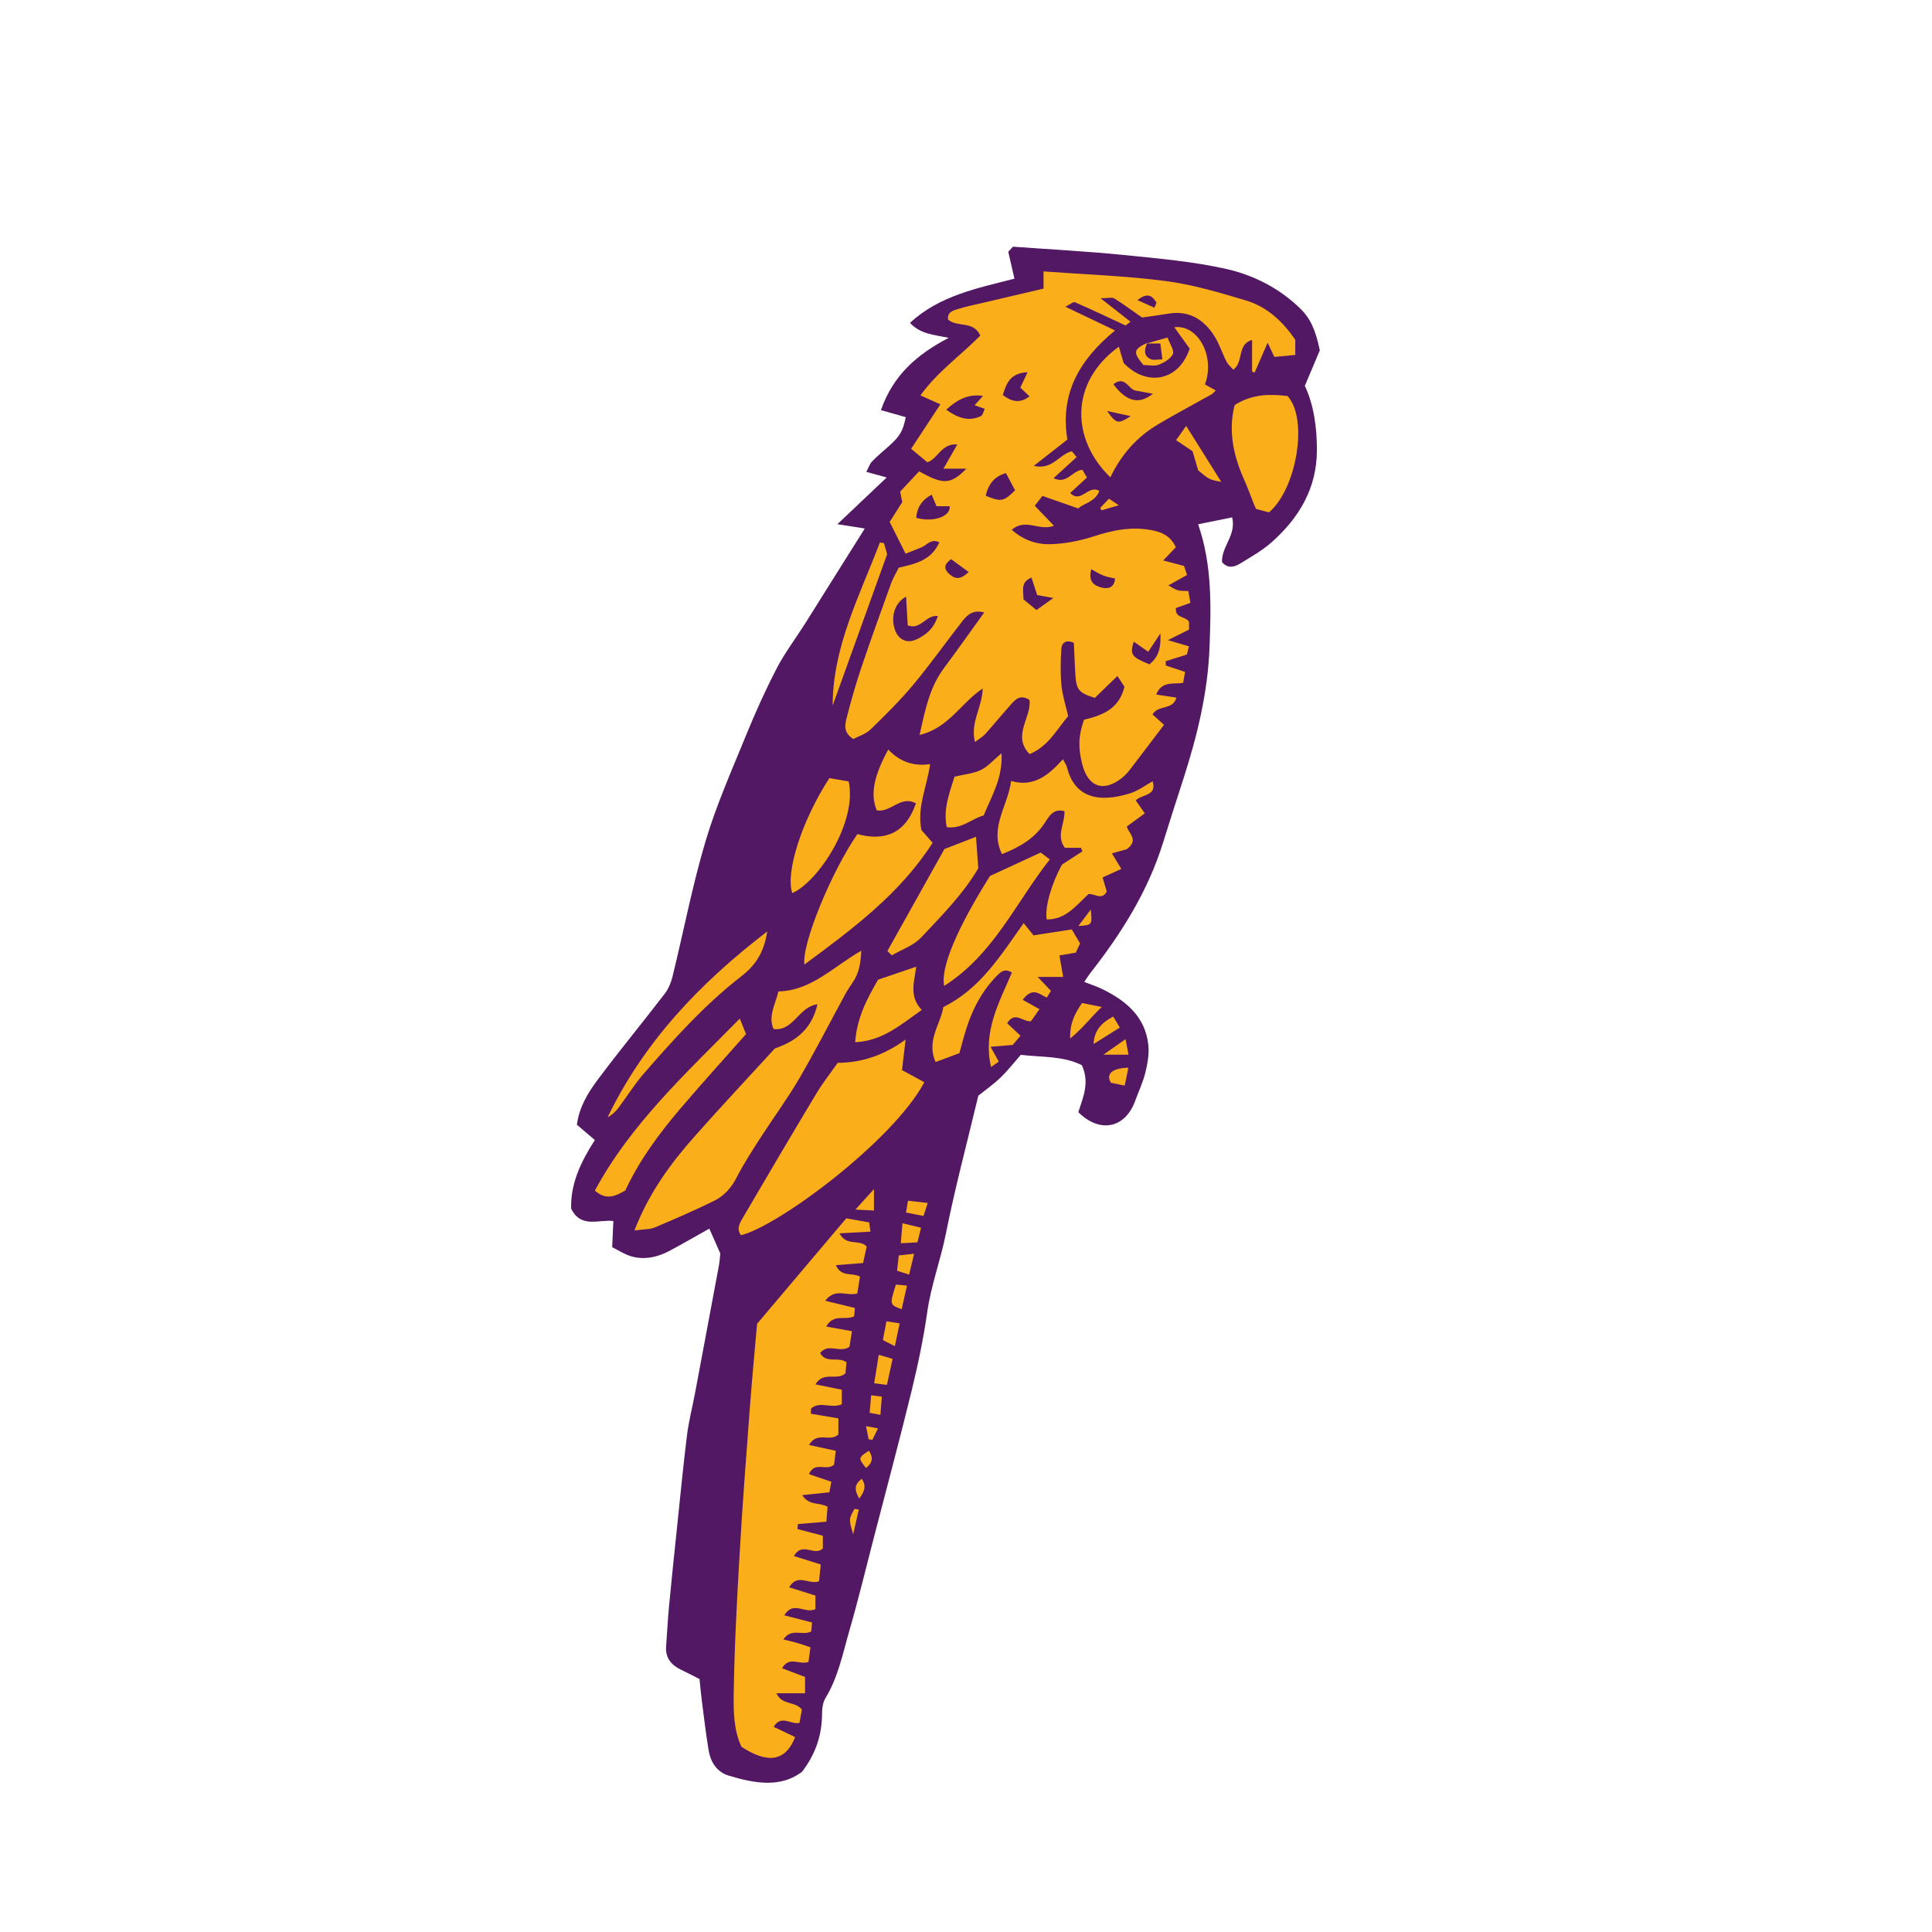 <svg version="1.1" id="svg" xmlns="http://www.w3.org/2000/svg" xmlns:xlink="http://www.w3.org/1999/xlink" x="0px" y="0px"
	 width="200px" height="200px" viewBox="0 0 200 200" enable-background="new 0 0 200 200" xml:space="preserve">
<path class="stroke" fill="#531863"  d="M136.626,36.269c-0.447-2.176-1.016-3.343-1.997-4.303c-2.151-2.105-4.804-3.467-7.634-4.111
	c-3.484-0.792-7.089-1.095-10.657-1.458c-3.632-0.368-7.28-0.555-11.476-0.86c-0.031,0.034-0.346,0.371-0.488,0.524
	c0.264,1.149,0.435,1.894,0.641,2.787c-3.894,1.006-7.741,1.743-10.816,4.573c1.074,1.166,2.438,1.228,4.018,1.55
	c-3.317,1.72-5.771,3.89-7.023,7.485c1.026,0.291,1.805,0.511,2.57,0.729c-0.295,1.445-0.596,1.957-1.717,2.968
	c-0.587,0.531-1.209,1.031-1.759,1.599c-0.254,0.263-0.37,0.655-0.608,1.098c0.749,0.202,1.283,0.35,2.114,0.576
	c-1.743,1.652-3.262,3.09-5.108,4.838c1.186,0.187,1.973,0.311,2.837,0.446c-1.357,2.159-2.645,4.21-3.933,6.26
	c-0.778,1.238-1.547,2.483-2.334,3.718c-0.947,1.488-2.025,2.907-2.834,4.468c-1.15,2.215-2.182,4.496-3.125,6.806
	c-1.496,3.662-3.116,7.301-4.247,11.079c-1.372,4.604-2.278,9.35-3.423,14.023c-0.154,0.629-0.415,1.287-0.804,1.793
	c-2.3,2.996-4.707,5.912-6.966,8.939c-1.004,1.344-1.9,2.816-2.137,4.636c0.633,0.54,1.217,1.037,1.858,1.583
	c-1.444,2.246-2.54,4.538-2.45,7.11c1.033,2.078,2.9,1.076,4.367,1.277c-0.039,0.905-0.076,1.688-0.122,2.71
	c0.688,0.333,1.343,0.782,2.064,0.97c1.351,0.35,2.669,0.05,3.887-0.604c1.383-0.745,2.745-1.529,4.107-2.292
	c0.377,0.853,0.714,1.617,1.131,2.561c-0.03,0.292-0.05,0.781-0.139,1.259c-0.822,4.434-1.655,8.864-2.489,13.298
	c-0.273,1.437-0.644,2.862-0.822,4.311c-0.395,3.205-0.703,6.424-1.039,9.639c-0.278,2.664-0.561,5.329-0.812,7.995
	c-0.133,1.39-0.199,2.784-0.305,4.176c-0.088,1.208,0.533,1.944,1.564,2.435c0.65,0.31,1.289,0.647,1.894,0.952
	c0.084,0.801,0.14,1.469,0.226,2.133c0.226,1.753,0.43,3.514,0.719,5.257c0.199,1.215,0.865,2.244,2.058,2.604
	c2.663,0.802,5.357,1.313,7.615-0.396c1.479-1.949,2.06-3.894,2.066-6.038c0-0.536,0.089-1.148,0.356-1.591
	c1.325-2.175,1.796-4.646,2.487-7.029c0.914-3.152,1.681-6.347,2.505-9.525c1.314-5.064,2.67-10.121,3.912-15.204
	c0.664-2.721,1.245-5.475,1.638-8.246c0.39-2.745,1.376-5.324,1.913-8.032c0.946-4.766,2.208-9.47,3.366-14.32
	c0.699-0.562,1.552-1.161,2.296-1.874c0.742-0.708,1.375-1.53,2.098-2.354c2.219,0.254,4.419,0.108,6.321,1.069
	c0.851,1.825,0.104,3.365-0.362,4.866c2.24,2.221,4.849,1.666,5.883-1.166c0.356-0.973,0.807-1.923,1.053-2.923
	c0.228-0.93,0.412-1.931,0.312-2.866c-0.316-2.932-2.311-4.581-4.771-5.788c-0.567-0.279-1.174-0.469-1.867-0.74
	c0.293-0.431,0.447-0.683,0.629-0.915c3.22-4.106,5.971-8.473,7.531-13.508c0.688-2.213,1.402-4.42,2.113-6.625
	c1.427-4.428,2.525-8.923,2.699-13.594c0.156-4.252,0.283-8.507-1.179-12.734c1.242-0.254,2.341-0.477,3.521-0.715
	c0.455,1.854-1.148,3.062-1.043,4.636c0.58,0.676,1.243,0.522,1.833,0.165c1.132-0.695,2.321-1.356,3.307-2.233
	c2.826-2.52,4.666-5.562,4.676-9.512c0.007-2.406-0.333-4.727-1.249-6.673C135.685,38.498,136.201,37.279,136.626,36.269z"/>
<path fill-rule="evenodd" clip-rule="evenodd" fill="#faae19" class="fill" d="M122.678,69.558c-0.073,0.413-0.133,0.757-0.198,1.124
	c-0.999,0.187-2.19-0.245-2.794,1.215c0.729,0.111,1.342,0.203,2.091,0.318c-0.336,1.328-1.891,0.722-2.469,1.742
	c0.327,0.294,0.689,0.621,1.192,1.075c-1.175,1.547-2.34,3.093-3.519,4.629c-0.221,0.288-0.472,0.563-0.749,0.795
	c-1.929,1.604-3.591,1.066-4.2-1.349c-0.437-1.736-0.4-2.914,0.18-4.6c1.797-0.436,3.607-1.031,4.191-3.414
	c-0.161-0.243-0.41-0.628-0.729-1.114c-0.867,0.841-1.631,1.586-2.333,2.264c-1.64-0.512-1.911-0.826-2.012-2.323
	c-0.078-1.141-0.11-2.286-0.163-3.378c-0.854-0.37-1.258,0.035-1.296,0.628c-0.077,1.261-0.109,2.539,0.016,3.794
	c0.105,1.07,0.453,2.117,0.692,3.163c-1.234,1.467-2.072,3.142-4,3.936c-1.854-1.925,0.25-3.818-0.01-5.608
	c-1.008-0.652-1.524,0.032-2.045,0.62c-0.85,0.957-1.66,1.947-2.517,2.897c-0.255,0.285-0.612,0.483-1.077,0.843
	c-0.512-2.021,0.744-3.551,0.799-5.538c-2.258,1.49-3.499,4.087-6.533,4.805c0.595-2.702,1.069-4.974,2.532-6.93
	c1.387-1.858,2.72-3.755,4.157-5.748c-1.212-0.337-1.796,0.307-2.309,0.964c-1.69,2.163-3.279,4.411-5.035,6.518
	c-1.361,1.629-2.88,3.135-4.404,4.613c-0.495,0.481-1.239,0.705-1.795,1.006c-1.12-0.694-0.85-1.593-0.644-2.389
	c0.444-1.713,0.931-3.418,1.496-5.094c0.974-2.881,2.009-5.744,3.043-8.604c0.206-0.568,0.528-1.093,0.803-1.653
	c1.697-0.386,3.375-0.748,4.2-2.62c-0.848-0.431-1.271,0.273-1.821,0.505c-0.532,0.225-1.074,0.428-1.673,0.665
	c-0.566-1.134-1.046-2.089-1.646-3.285c0.334-0.529,0.779-1.227,1.303-2.052c-0.049-0.25-0.131-0.651-0.22-1.08
	c0.675-0.722,1.331-1.427,1.97-2.109c2.484,1.409,3.261,1.381,4.884-0.27c-0.807,0-1.472,0-2.372,0
	c0.527-0.925,0.933-1.625,1.439-2.514c-1.674-0.114-1.999,1.492-3.102,1.854c-0.512-0.426-1.032-0.859-1.681-1.4
	c0.972-1.479,1.958-2.977,3.026-4.602c-0.777-0.35-1.307-0.586-2.06-0.924c1.767-2.467,4.172-4.145,6.195-6.192
	c-0.704-1.579-2.399-0.818-3.334-1.659C98.034,32.336,98.644,32.15,99.13,32c0.987-0.303,2.006-0.506,3.011-0.743
	c1.947-0.458,3.894-0.913,5.885-1.379c0-0.733,0-1.306,0-1.78c4.261,0.315,8.463,0.451,12.615,0.993
	c2.824,0.367,5.604,1.194,8.345,2.015c2.166,0.649,3.798,2.15,5.1,4.072c0,0.496,0,1.031,0,1.562
	c-0.695,0.066-1.329,0.127-2.163,0.209c-0.097-0.202-0.306-0.643-0.697-1.466c-0.544,1.243-0.948,2.165-1.351,3.088
	c-0.086-0.035-0.174-0.07-0.26-0.104c0-1.055,0-2.106,0-3.283c-1.6,0.496-0.829,2.245-1.938,3.091
	c-0.232-0.266-0.54-0.511-0.703-0.829c-0.471-0.918-0.778-1.935-1.342-2.783c-1.085-1.634-2.596-2.544-4.661-2.197
	c-0.956,0.16-1.92,0.284-2.744,0.406c-1.001-0.698-1.911-1.381-2.879-1.976c-0.239-0.148-0.654-0.021-1.417-0.021
	c1.208,0.947,2.096,1.643,3.097,2.429c-0.3,0.232-0.511,0.398-0.501,0.392c-1.873-0.87-3.549-1.668-5.252-2.408
	c-0.164-0.072-0.487,0.217-0.989,0.463c1.804,0.862,3.374,1.613,5.145,2.459c-3.612,2.975-5.731,6.44-4.937,11.296
	c-1.014,0.791-2.133,1.668-3.475,2.718c1.939,0.461,2.587-1.175,3.938-1.509c0.112,0.138,0.287,0.351,0.495,0.604
	c-0.813,0.743-1.55,1.418-2.388,2.182c1.393,0.667,1.922-0.779,2.981-0.873c0.14,0.231,0.283,0.479,0.476,0.806
	c-0.604,0.558-1.168,1.076-1.735,1.6c1.11,1.143,1.872-0.909,3.012-0.212c-0.412,1.146-1.587,1.244-2.174,1.814
	c-1.314-0.46-2.501-0.875-3.712-1.299c-0.329,0.421-0.535,0.688-0.794,1.018c0.665,0.693,1.275,1.329,1.986,2.068
	c-1.487,0.605-2.904-0.827-4.37,0.418c1.189,1.062,2.565,1.526,3.958,1.494c1.495-0.035,3.033-0.327,4.46-0.79
	c2.074-0.676,4.095-1.096,6.279-0.616c1.046,0.229,1.795,0.672,2.293,1.714c-0.342,0.361-0.695,0.732-1.307,1.376
	c0.861,0.226,1.443,0.381,2.155,0.567c0.071,0.217,0.184,0.553,0.31,0.937c-0.639,0.359-1.238,0.692-1.93,1.077
	c0.953,0.571,0.953,0.571,2.062,0.58c0.064,0.37,0.134,0.762,0.217,1.232c-0.552,0.194-1.037,0.364-1.502,0.527
	c-0.106,1.101,0.984,0.818,1.357,1.423c0,0.211,0,0.506,0,0.816c-0.598,0.3-1.191,0.593-2.185,1.09
	c1.018,0.299,1.56,0.458,2.177,0.64c-0.087,0.346-0.157,0.623-0.213,0.851c-0.792,0.25-1.493,0.472-2.194,0.69
	c0.005,0.149,0.012,0.299,0.02,0.447C121.338,69.11,121.983,69.325,122.678,69.558z M97.083,63.767
	c-1.239-0.14-1.769,1.485-3.113,0.974c-0.057-0.98-0.114-1.946-0.173-2.979c-1.131,0.618-1.569,1.94-1.211,3.253
	c0.299,1.097,1.179,1.655,2.205,1.21C95.824,65.775,96.689,65.055,97.083,63.767z M101.761,40.983
	c-1.569-0.229-2.697,0.408-3.811,1.431c1.196,0.85,2.316,1.264,3.6,0.658c0.193-0.092,0.251-0.473,0.385-0.744
	c-0.425-0.156-0.721-0.264-1.047-0.385C101.221,41.579,101.491,41.28,101.761,40.983z M104.137,48.978
	c-1.207,0.328-1.829,1.153-2.095,2.343c1.606,0.657,1.852,0.607,3.037-0.564C104.774,50.18,104.472,49.608,104.137,48.978z
	 M96.445,51.203c-1.106,0.616-1.509,1.402-1.602,2.399c1.724,0.5,3.587-0.114,3.463-1.195c-0.45,0-0.909,0-1.359,0
	C96.778,52.004,96.647,51.689,96.445,51.203z M106.37,38.535c-1.82,0.08-2.186,1.178-2.56,2.354
	c0.907,0.696,1.748,0.908,2.769,0.143c-0.35-0.332-0.637-0.604-0.955-0.905C105.827,39.691,106.025,39.268,106.37,38.535z
	 M106.781,59.793c-1.195,0.472-0.813,1.383-0.83,2.254c0.399,0.33,0.808,0.663,1.344,1.102c0.544-0.388,1.032-0.732,1.751-1.243
	c-0.791-0.144-1.231-0.225-1.682-0.307C107.16,60.966,106.979,60.407,106.781,59.793z M118.988,68.771
	c0.952-0.768,1.218-1.716,1.134-3.193c-0.527,0.793-0.867,1.307-1.258,1.894c-0.547-0.384-1.008-0.707-1.498-1.05
	C116.948,67.762,117.113,68.007,118.988,68.771z M112.97,58.927c-0.351,1.286,0.295,1.704,1.076,1.899
	c0.689,0.17,1.308,0,1.384-0.934c-0.433-0.107-0.84-0.166-1.212-0.312C113.825,59.427,113.463,59.191,112.97,58.927z M98.463,57.887
	c-0.76,0.522-0.774,1.002-0.208,1.522c0.678,0.62,1.223,0.561,2.021-0.19C99.714,58.806,99.149,58.392,98.463,57.887z
	 M119.507,31.854c0.072-0.175,0.145-0.353,0.214-0.529c-0.411-0.636-0.858-1.138-1.975-0.259
	C118.468,31.39,118.988,31.623,119.507,31.854z"/>
<path fill-rule="evenodd" clip-rule="evenodd" fill="#faae19" class="fill" d="M83.934,146.35c0.917,0.152,1.835,0.307,2.856,0.479
	c0,0.624,0,1.195,0,1.658c-0.874,0.855-2.187-0.38-3.037,1.097c0.978,0.212,1.807,0.393,2.765,0.599
	c-0.067,0.549-0.129,1.066-0.173,1.439c-0.818,0.714-2.012-0.408-2.598,0.984c0.768,0.262,1.481,0.5,2.314,0.783
	c-0.07,0.371-0.143,0.752-0.208,1.096c-0.929,0.097-1.735,0.18-2.808,0.291c0.725,1.129,1.739,0.705,2.625,1.203
	c-0.035,0.448-0.082,1.008-0.124,1.548c-1.097,0.089-2.015,0.163-2.936,0.239c-0.021,0.172-0.04,0.347-0.061,0.521
	c0.827,0.217,1.652,0.434,2.634,0.69c0,0.441,0,0.936,0,1.317c-0.904,0.858-2.123-0.754-2.995,0.788
	c0.921,0.288,1.745,0.546,2.779,0.871c-0.06,0.558-0.122,1.172-0.182,1.739c-1.071,0.401-2.191-0.88-3.095,0.625
	c0.93,0.291,1.766,0.555,2.722,0.855c0,0.465,0,0.967,0,1.403c-1.079,0.528-2.284-0.924-3.223,0.643
	c0.962,0.249,1.865,0.48,2.868,0.738c-0.029,0.351-0.055,0.678-0.076,0.928c-0.922,0.493-2.058-0.413-2.885,0.83
	c0.599,0.148,1.043,0.248,1.477,0.374c0.403,0.117,0.798,0.264,1.322,0.44c-0.075,0.554-0.14,1.058-0.201,1.514
	c-0.956,0.345-1.99-0.648-2.732,0.657c0.793,0.298,1.547,0.585,2.378,0.898c0,0.512,0,1.016,0,1.687c-1.003,0-1.865,0-2.969,0
	c0.603,1.289,1.938,0.788,2.636,1.687c-0.068,0.378-0.154,0.883-0.242,1.382c-0.938,0.192-1.894-0.89-2.674,0.408
	c0.763,0.363,1.494,0.713,2.221,1.06c-0.968,2.49-2.799,2.815-5.555,1.006c-0.805-1.704-0.83-3.642-0.803-5.489
	c0.072-4.875,0.337-9.748,0.619-14.616c0.291-5.038,0.68-10.071,1.059-15.104c0.225-2.978,0.513-5.948,0.74-8.58
	c3.23-3.819,6.248-7.387,9.232-10.917c0.875,0.156,1.58,0.282,2.373,0.423c0.04,0.292,0.08,0.568,0.134,0.953
	c-1.06,0.059-2.027,0.109-3.203,0.176c0.724,1.389,2.019,0.555,2.811,1.362c-0.107,0.489-0.23,1.064-0.37,1.71
	c-0.92,0.072-1.787,0.142-2.822,0.223c0.562,1.269,1.605,0.73,2.499,1.184c-0.087,0.535-0.184,1.143-0.28,1.744
	c-1.076,0.326-2.273-0.627-3.32,0.76c1.137,0.276,2.043,0.493,3.072,0.743c-0.029,0.299-0.057,0.615-0.08,0.863
	c-0.934,0.462-2.11-0.32-2.889,1.059c0.939,0.17,1.727,0.312,2.665,0.484c-0.091,0.581-0.184,1.154-0.255,1.608
	c-0.982,0.715-2.191-0.436-3.041,0.655c0.644,1.136,1.863,0.317,2.732,0.952c-0.036,0.378-0.08,0.828-0.11,1.149
	c-0.929,0.807-2.24-0.278-3.107,1.136c0.994,0.204,1.833,0.375,2.732,0.559c0,0.513,0,1.021,0,1.5
	c-1.085,0.495-2.285-0.377-3.185,0.452C83.952,145.994,83.943,146.172,83.934,146.35z"/>
<path fill-rule="evenodd" clip-rule="evenodd" fill="#faae19" class="fill" d="M65.675,127.379c1.531-3.947,3.771-6.965,6.275-9.791
	c2.622-2.961,5.329-5.844,8.257-9.046c1.826-0.646,3.778-1.733,4.413-4.578c-1.975,0.258-2.449,2.81-4.543,2.562
	c-0.585-1.347,0.19-2.534,0.502-3.895c3.395-0.066,5.646-2.529,8.578-4.215c-0.055,1.287-0.229,2.295-0.836,3.209
	c-0.271,0.405-0.552,0.806-0.785,1.231c-1.6,2.936-3.122,5.919-4.807,8.806c-1.226,2.1-2.682,4.065-3.999,6.113
	c-0.856,1.333-1.729,2.663-2.447,4.069c-0.554,1.085-1.302,1.947-2.349,2.461c-2.013,0.987-4.068,1.887-6.135,2.753
	C67.271,127.28,66.636,127.243,65.675,127.379z"/>
<path fill-rule="evenodd" clip-rule="evenodd" fill="#faae19" class="fill" d="M95.688,112.035c-3.277,6.115-15.176,14.926-18.985,15.832
	c-0.506-0.676-0.096-1.302,0.216-1.838c2.521-4.317,5.065-8.621,7.639-12.906c0.627-1.043,1.391-2.003,2.16-3.098
	c2.422-0.016,4.711-0.727,7.027-2.411c-0.14,1.21-0.244,2.111-0.368,3.165C94.125,111.186,94.854,111.582,95.688,112.035z"/>
<path fill-rule="evenodd" clip-rule="evenodd" fill="#faae19" class="fill" d="M109.931,89.504c0.898-0.583,1.509-0.979,2.121-1.376
	c-0.051-0.122-0.101-0.242-0.15-0.365c-0.551,0-1.104,0-1.671,0c-0.937-1.267,0.015-2.5-0.037-3.785
	c-1.13-0.332-1.595,0.521-2.008,1.159c-1.05,1.624-2.562,2.532-4.462,3.281c-1.336-2.762,0.609-4.939,0.945-7.568
	c2.393,0.683,3.909-0.65,5.369-2.255c0.213,0.418,0.361,0.614,0.416,0.834c0.762,3.092,3.22,3.756,6.601,2.673
	c0.789-0.253,1.486-0.794,2.269-1.226c0.455,1.535-1.071,1.322-1.756,1.979c0.279,0.398,0.538,0.771,0.939,1.343
	c-0.604,0.439-1.19,0.867-1.853,1.353c0.131,0.706,1.311,1.364-0.009,2.358c-0.245,0.068-0.807,0.224-1.546,0.429
	c0.337,0.55,0.595,0.973,0.982,1.611c-0.64,0.289-1.245,0.565-1.943,0.883c0.149,0.505,0.298,1.004,0.433,1.465
	c-0.527,0.946-1.224,0.189-1.889,0.256c-1.245,1.138-2.33,2.652-4.33,2.626C108.153,93.88,108.825,91.555,109.931,89.504z"/>
<path fill-rule="evenodd" clip-rule="evenodd" fill="#faae19" class="fill" d="M88.759,86.344c3.017,0.825,5.074-0.258,6.053-3.181
	c-1.554-0.879-2.639,1.009-4.049,0.721c-0.68-1.622-0.336-3.51,1.189-6.292c1.139,1.208,2.535,1.765,4.326,1.51
	c-0.301,2.334-1.377,4.43-0.893,6.826c0.289,0.326,0.646,0.736,1.158,1.319c-3.354,5.247-8.249,8.895-13.271,12.601
	C82.979,97.719,86.103,90.167,88.759,86.344z"/>
<path fill-rule="evenodd" clip-rule="evenodd" fill="#faae19" class="fill" d="M123.154,36.089c-0.469-0.654-1.048-1.457-1.589-2.212
	c2.404-0.326,4.271,2.978,3.17,5.918c0.35,0.196,0.709,0.396,1.12,0.626c-0.185,0.173-0.29,0.317-0.431,0.397
	c-1.85,1.039-3.725,2.033-5.551,3.114c-2.195,1.303-3.825,3.158-4.928,5.48c-4.051-3.906-4.256-9.806,0.878-13.526
	c0.174,0.593,0.335,1.14,0.494,1.686C118.689,40.059,122.032,39.472,123.154,36.089z M115.257,39.776
	c1.365,1.816,2.646,2.131,4.094,0.986c-0.665-0.122-1.252-0.229-1.84-0.336C116.783,40.24,116.453,38.854,115.257,39.776z
	 M117.052,43.078c-0.826-0.179-1.527-0.33-2.444-0.53C115.565,43.89,115.735,43.921,117.052,43.078z"/>
<path fill-rule="evenodd" clip-rule="evenodd" fill="#faae19" class="fill" d="M105.97,95.563c0.374,0.465,0.629,0.777,1.02,1.263
	c1.238-0.192,2.541-0.395,3.959-0.614c0.234,0.392,0.537,0.902,0.862,1.45c-0.153,0.33-0.308,0.655-0.45,0.958
	c-0.591,0.1-1.132,0.191-1.689,0.285c0.142,0.812,0.25,1.439,0.389,2.226c-0.942,0-1.585,0-2.638,0
	c0.649,0.684,0.993,1.046,1.369,1.444c-0.12,0.197-0.242,0.397-0.42,0.689c-0.713-0.261-1.424-1.208-2.504,0.235
	c0.533,0.297,1.103,0.615,1.733,0.967c-0.38,0.544-0.645,0.922-0.875,1.253c-0.862,0.082-1.65-1.091-2.468,0.203
	c0.43,0.403,0.884,0.829,1.384,1.295c-0.29,0.345-0.562,0.667-0.809,0.956c-0.718,0.059-1.383,0.114-2.291,0.188
	c0.388,0.701,0.604,1.095,0.851,1.539c-0.254,0.174-0.44,0.304-0.801,0.555c-0.867-3.723,0.863-6.717,2.159-9.778
	c-0.764-0.472-1.17-0.061-1.625,0.407c-1.753,1.808-2.745,4.008-3.388,6.396c-0.128,0.468-0.256,0.934-0.423,1.543
	c-0.75,0.278-1.523,0.567-2.465,0.918c-0.973-2.233,0.498-3.858,0.806-5.695C101.45,102.38,103.549,98.97,105.97,95.563z"/>
<path fill-rule="evenodd" clip-rule="evenodd" fill="#faae19" class="fill" d="M131.365,53.043c-0.458-0.122-0.913-0.244-1.341-0.358
	c-0.101-0.232-0.177-0.397-0.244-0.562c-0.331-0.829-0.627-1.673-0.994-2.485c-1.146-2.54-1.641-5.13-0.975-7.708
	c1.906-1.194,3.707-1.131,5.472-0.938C135.452,43.355,134.239,50.588,131.365,53.043z"/>
<path fill-rule="evenodd" clip-rule="evenodd" fill="#faae19" class="fill" d="M102.485,90.679c2.029-0.938,3.537-1.635,5.246-2.424
	c0.098,0.073,0.409,0.31,0.945,0.711c-3.535,4.482-5.82,9.854-10.936,13.093C97.337,100.132,99.176,95.934,102.485,90.679z"/>
<path fill-rule="evenodd" clip-rule="evenodd" fill="#faae19" class="fill" d="M76.582,105.444c0.302,0.754,0.479,1.188,0.646,1.606
	c-2.312,2.614-4.6,5.132-6.803,7.72c-2.209,2.597-4.236,5.336-5.694,8.468c-0.981,0.546-1.937,1.084-3.15,0.01
	C65.297,116.354,70.979,111.143,76.582,105.444z"/>
<path fill-rule="evenodd" clip-rule="evenodd" fill="#faae19" class="fill" d="M91.864,98.446c2.005-3.584,4.011-7.171,5.904-10.556
	c1.266-0.49,2.218-0.86,3.269-1.267c0.078,1.104,0.147,2.1,0.233,3.264c-1.532,2.615-3.76,4.882-5.924,7.172
	c-0.781,0.829-2.006,1.239-3.031,1.839C92.166,98.747,92.013,98.598,91.864,98.446z"/>
<path fill-rule="evenodd" clip-rule="evenodd" fill="#faae19" class="fill" d="M85.854,80.551c0.742,0.128,1.391,0.238,2.003,0.344
	c0.901,4.145-3.06,10.305-5.841,11.562C81.293,90.306,82.991,84.974,85.854,80.551z"/>
<path fill-rule="evenodd" clip-rule="evenodd" fill="#faae19" class="fill" d="M79.424,96.423c-0.35,2.271-1.274,3.548-2.708,4.661
	c-3.766,2.92-6.941,6.464-10.062,10.044c-0.954,1.095-1.727,2.351-2.605,3.518c-0.305,0.406-0.672,0.765-1.152,1.02
	C66.646,107.899,72.362,101.839,79.424,96.423z"/>
<path fill-rule="evenodd" clip-rule="evenodd" fill="#faae19" class="fill" d="M95.415,104.548c-2.196,1.551-4.063,3.207-6.891,3.342
	c0.186-2.543,1.229-4.501,2.379-6.478c1.268-0.43,2.512-0.853,3.945-1.34C94.637,101.678,94.086,103.146,95.415,104.548z"/>
<path fill-rule="evenodd" clip-rule="evenodd" fill="#faae19" class="fill" d="M98.007,85.631c-0.393-1.933,0.312-3.601,0.8-5.229
	c1.007-0.241,1.943-0.32,2.736-0.696c0.71-0.339,1.267-1.005,2.134-1.727c0.146,2.586-1.043,4.436-1.847,6.436
	C100.562,84.758,99.566,85.845,98.007,85.631z"/>
<path fill-rule="evenodd" clip-rule="evenodd" fill="#faae19" class="fill" d="M91.512,56.231c0.144,0.518,0.289,1.033,0.321,1.148
	c-1.959,5.449-3.799,10.556-5.638,15.664c0.015-6.14,2.812-11.4,4.889-16.884C91.226,56.183,91.368,56.207,91.512,56.231z"/>
<path fill-rule="evenodd" clip-rule="evenodd" fill="#faae19" class="fill" d="M121.747,45.569c0.329-0.466,0.609-0.86,1.045-1.478
	c1.276,2.035,2.4,3.831,3.633,5.794c-1.257-0.244-1.257-0.244-2.391-1.194c-0.186-0.63-0.388-1.321-0.58-1.981
	C122.901,46.342,122.41,46.013,121.747,45.569z"/>
<path fill-rule="evenodd" clip-rule="evenodd" fill="#faae19" class="fill" d="M118.688,35.56c0.655-0.186,1.31-0.371,2.182-0.621
	c0.251,0.716,0.715,1.368,0.546,1.712c-0.243,0.497-0.9,0.888-1.464,1.1c-0.472,0.179-1.062,0.035-1.587,0.035
	c-1.099-1.312-1.046-1.621,0.393-2.292c-0.267,0.648-0.442,1.312,0.36,1.687c0.278,0.132,0.669,0.022,1.207,0.022
	c-0.076-0.6-0.137-1.086-0.206-1.643C119.523,35.56,119.106,35.56,118.688,35.56z"/>
<path fill-rule="evenodd" clip-rule="evenodd" fill="#faae19" class="fill" d="M114.05,104.241c-1.235,1.19-1.975,2.218-3.269,3.271
	c-0.036-1.657,0.504-2.597,1.23-3.679C112.545,103.94,113.099,104.051,114.05,104.241z"/>
<path fill-rule="evenodd" clip-rule="evenodd" fill="#faae19" class="fill" d="M90.969,140.25c0.601,0.176,0.925,0.27,1.434,0.419
	c-0.202,0.918-0.386,1.77-0.589,2.697c-0.464-0.059-0.793-0.102-1.32-0.169C90.649,142.221,90.79,141.365,90.969,140.25z"/>
<path fill-rule="evenodd" clip-rule="evenodd" fill="#faae19" class="fill" d="M115.921,106.373c-0.969,0.607-1.844,1.156-2.715,1.703
	c0.069-1.442,0.854-2.228,2.035-2.842C115.47,105.62,115.669,105.952,115.921,106.373z"/>
<path fill-rule="evenodd" clip-rule="evenodd" fill="#faae19" class="fill" d="M93.423,126.632c0.803,0.192,1.301,0.313,1.921,0.461
	c-0.145,0.589-0.253,1.027-0.373,1.517c-0.571,0.029-1.04,0.055-1.722,0.089C93.306,128.038,93.353,127.483,93.423,126.632z"/>
<path fill-rule="evenodd" clip-rule="evenodd" fill="#faae19" class="fill" d="M116.428,112.384c-0.69-0.145-1.091-0.228-1.431-0.298
	c-0.542-0.906,0.125-1.515,1.813-1.557C116.689,111.114,116.579,111.647,116.428,112.384z"/>
<path fill-rule="evenodd" clip-rule="evenodd" fill="#faae19" class="fill" d="M91.394,138.721c0.125-0.651,0.236-1.229,0.371-1.938
	c0.478,0.072,0.842,0.129,1.369,0.211c-0.174,0.817-0.318,1.501-0.502,2.361C92.141,139.103,91.806,138.932,91.394,138.721z"/>
<path fill-rule="evenodd" clip-rule="evenodd" fill="#faae19" class="fill" d="M92.744,132.979c0.37,0.034,0.646,0.061,1.146,0.106
	c-0.197,0.887-0.369,1.653-0.547,2.443C92.085,135.069,92.085,135.069,92.744,132.979z"/>
<path fill-rule="evenodd" clip-rule="evenodd" fill="#faae19" class="fill" d="M94.112,131.948c-0.544-0.177-0.822-0.266-1.25-0.403
	c0.059-0.527,0.115-1.027,0.179-1.584c0.507-0.056,0.901-0.099,1.589-0.176C94.444,130.563,94.303,131.154,94.112,131.948z"/>
<path fill-rule="evenodd" clip-rule="evenodd" fill="#faae19" class="fill" d="M96.04,124.533c-0.194,0.592-0.3,0.914-0.441,1.343
	c-0.615-0.122-1.17-0.233-1.81-0.359c0.075-0.44,0.13-0.762,0.206-1.219C94.66,124.375,95.221,124.438,96.04,124.533z"/>
<path fill-rule="evenodd" clip-rule="evenodd" fill="#faae19" class="fill" d="M88.55,125.216c0.773-0.851,1.229-1.354,1.922-2.118
	c0,0.881,0,1.43,0,2.213C89.938,125.284,89.481,125.262,88.55,125.216z"/>
<path fill-rule="evenodd" clip-rule="evenodd" fill="#faae19" class="fill" d="M90.182,144.439c0.468,0.061,0.693,0.091,1.106,0.144
	c-0.049,0.619-0.094,1.184-0.149,1.882c-0.45-0.088-0.726-0.141-1.113-0.215C90.073,145.665,90.121,145.145,90.182,144.439z"/>
<path fill-rule="evenodd" clip-rule="evenodd" fill="#faae19" class="fill" d="M116.823,109.177c-0.9,0-1.521,0-2.598,0
	c0.926-0.649,1.514-1.061,2.291-1.605C116.637,108.208,116.71,108.579,116.823,109.177z"/>
<path fill-rule="evenodd" clip-rule="evenodd" fill="#faae19" class="fill" d="M112.915,94.154c0.16,1.604,0.16,1.604-1.281,1.706
	C112.123,95.205,112.521,94.681,112.915,94.154z"/>
<path fill-rule="evenodd" clip-rule="evenodd" fill="#faae19" class="fill" d="M88.903,156.272c-0.168,0.735-0.335,1.473-0.582,2.558
	c-0.461-1.567-0.461-1.567,0.135-2.635C88.604,156.223,88.755,156.247,88.903,156.272z"/>
<path fill-rule="evenodd" clip-rule="evenodd" fill="#faae19" class="fill" d="M89.649,151.965c-0.818-1.032-0.816-1.047,0.298-1.789
	C90.43,150.888,90.321,151.45,89.649,151.965z"/>
<path fill-rule="evenodd" clip-rule="evenodd" fill="#faae19" class="fill" d="M88.954,155.131c-0.555-0.934-0.491-1.475,0.26-2.052
	C89.711,153.853,89.497,154.371,88.954,155.131z"/>
<path fill-rule="evenodd" clip-rule="evenodd" fill="#faae19" class="fill" d="M89.92,148.992c-0.079-0.394-0.157-0.787-0.271-1.356
	c0.494,0.091,0.765,0.139,1.242,0.228c-0.233,0.474-0.407,0.83-0.583,1.186C90.179,149.03,90.05,149.01,89.92,148.992z"/>
<path fill-rule="evenodd" clip-rule="evenodd" fill="#faae19" class="fill" d="M114.799,51.622c0.31,0.208,0.544,0.365,1.014,0.682
	c-0.754,0.22-1.269,0.373-1.786,0.525c-0.044-0.084-0.09-0.167-0.135-0.25C114.183,52.271,114.477,51.962,114.799,51.622z"/>
</svg>
